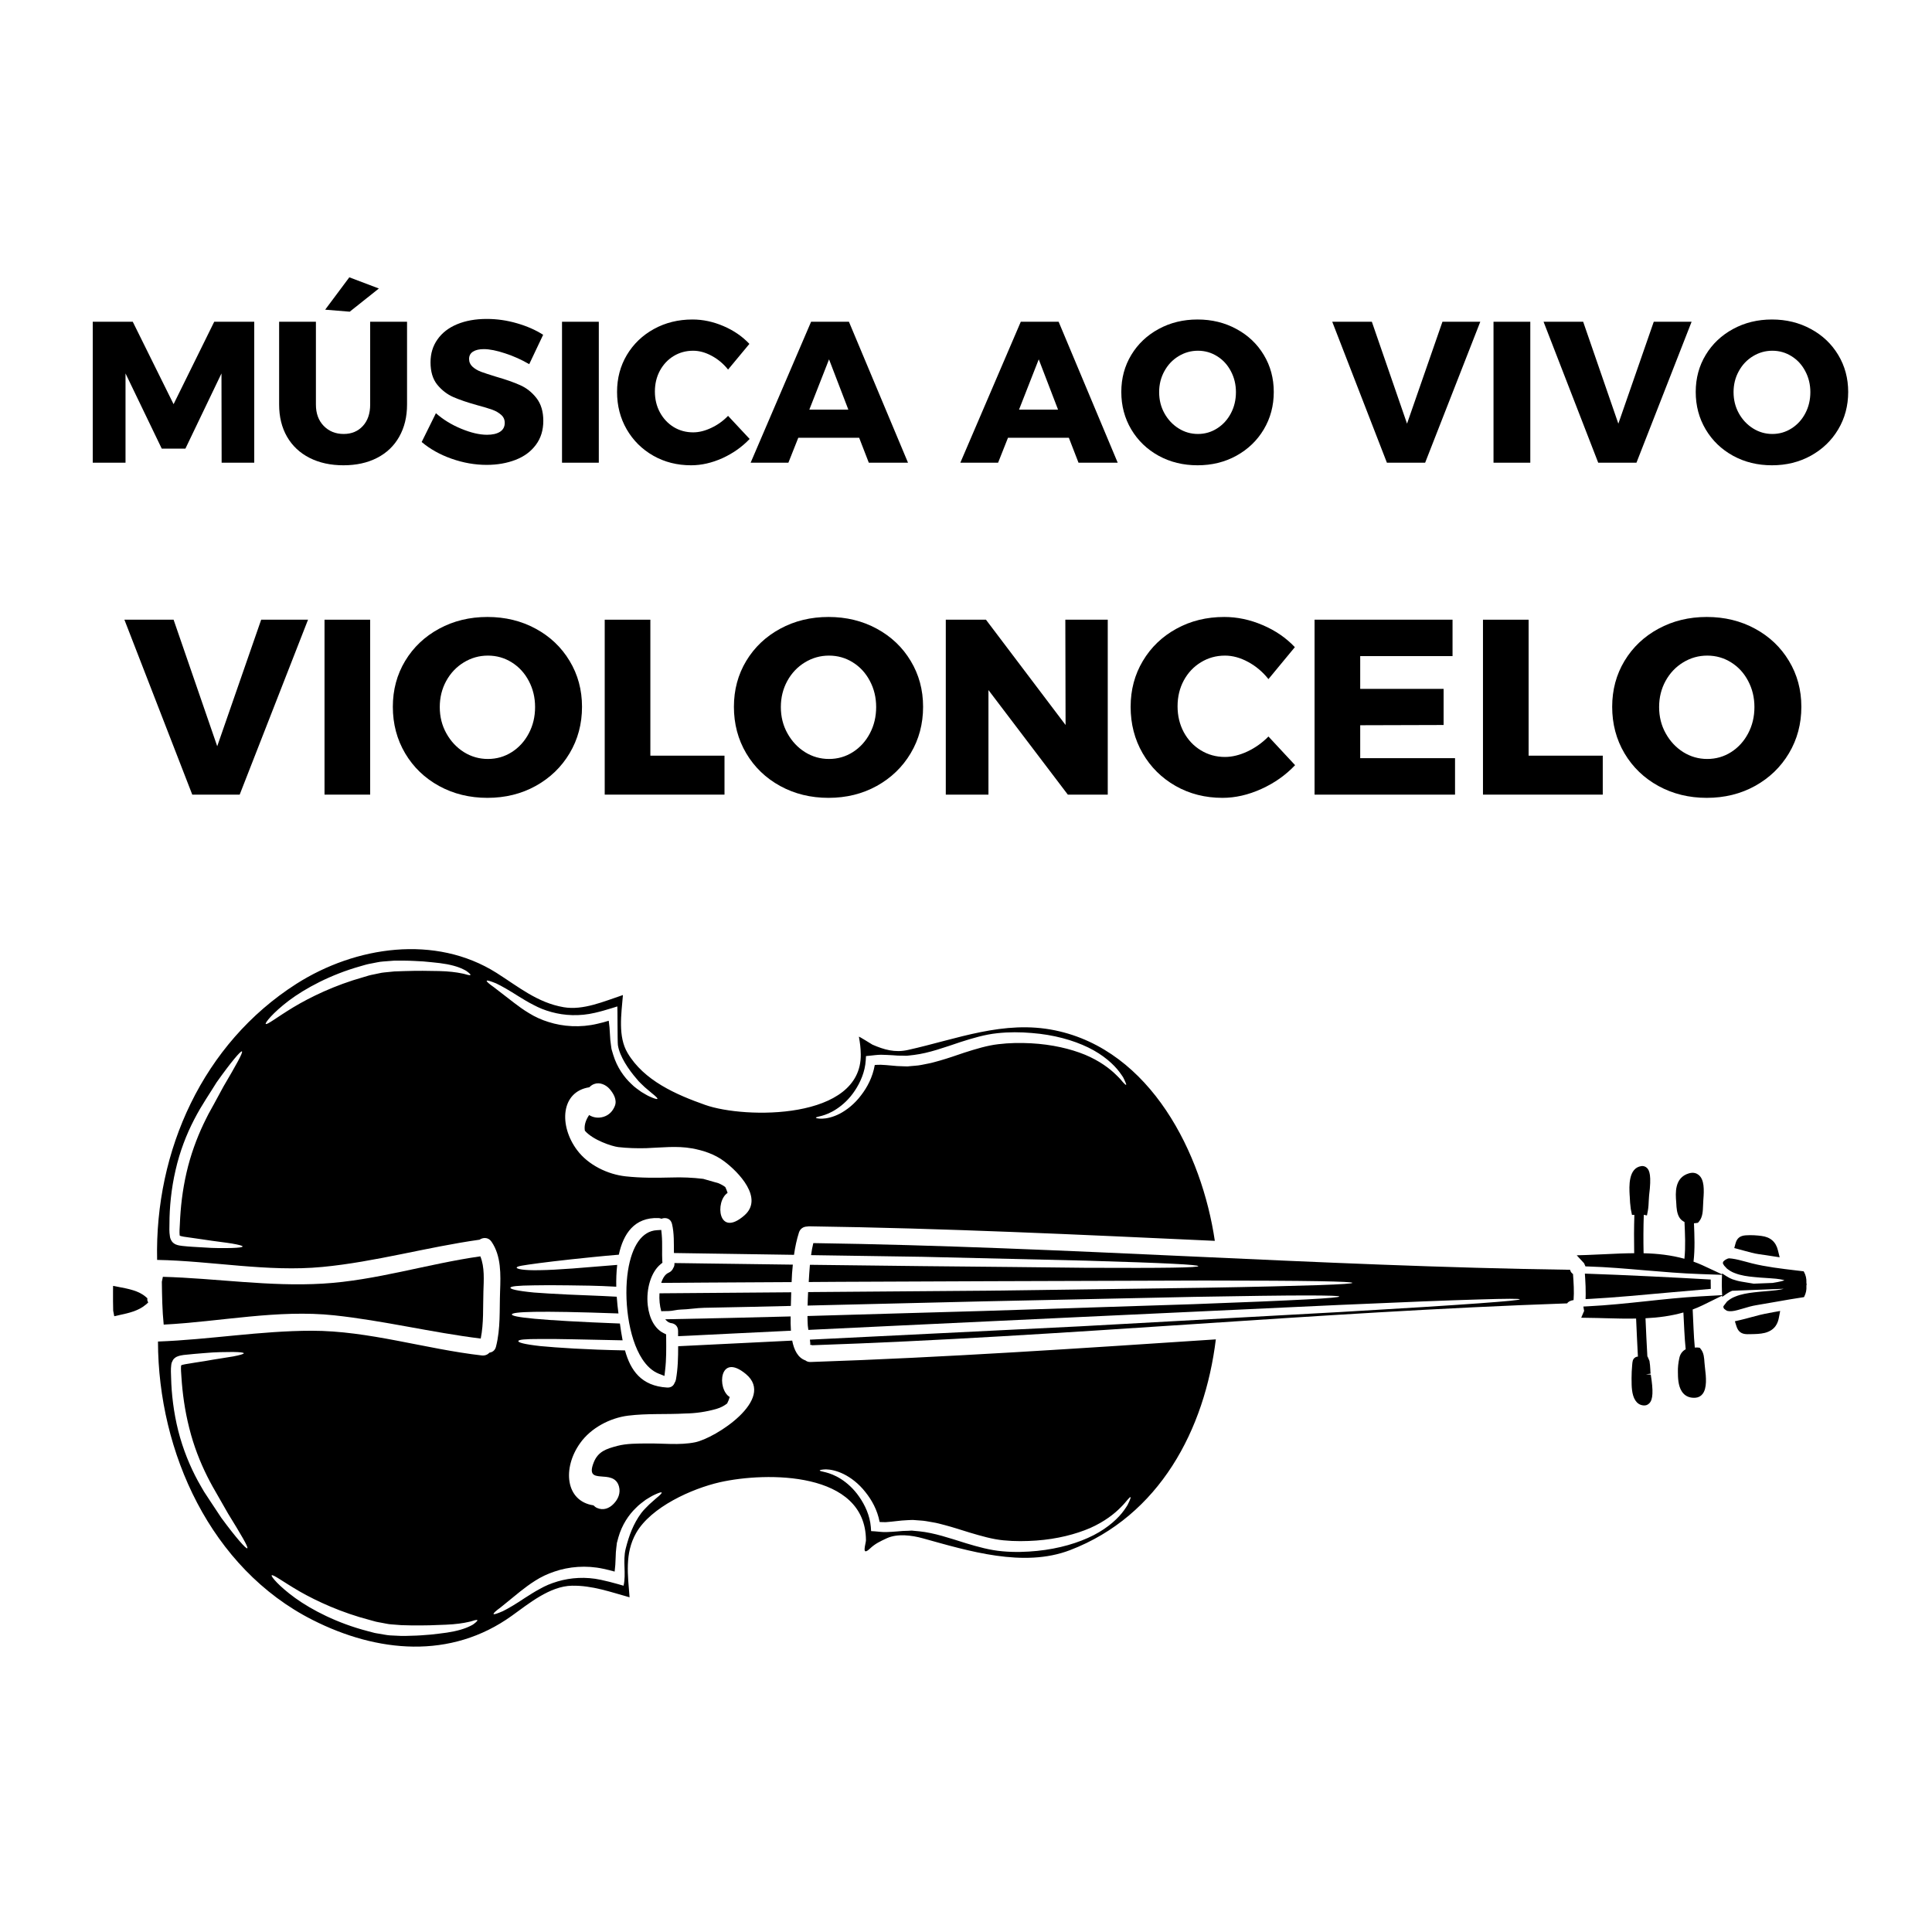 <svg xmlns="http://www.w3.org/2000/svg" xmlns:xlink="http://www.w3.org/1999/xlink" width="500" zoomAndPan="magnify" viewBox="0 0 375 375" height="500" preserveAspectRatio="xMidYMid meet" version="1.0"><defs><g/><clipPath id="3ee04fa60f"><path d="M 31 243 L 94 243 L 94 260 L 31 260 Z M 31 243 " clip-rule="nonzero"/></clipPath><clipPath id="22ce0c2b70"><path d="M 236.297 73.078 L 355.523 254.988 L 112.766 414.09 L -6.461 232.18 Z M 236.297 73.078 " clip-rule="nonzero"/></clipPath><clipPath id="d938a0f1e1"><path d="M 236.297 73.078 L 355.523 254.988 L 112.766 414.09 L -6.461 232.18 Z M 236.297 73.078 " clip-rule="nonzero"/></clipPath><clipPath id="13b34b39fc"><path d="M 236.297 73.078 L 355.523 254.988 L 112.766 414.09 L -6.461 232.18 Z M 236.297 73.078 " clip-rule="nonzero"/></clipPath><clipPath id="df4abf56aa"><path d="M 336 254 L 346 254 L 346 259 L 336 259 Z M 336 254 " clip-rule="nonzero"/></clipPath><clipPath id="75d2187d73"><path d="M 236.297 73.078 L 355.523 254.988 L 112.766 414.09 L -6.461 232.18 Z M 236.297 73.078 " clip-rule="nonzero"/></clipPath><clipPath id="cde143951f"><path d="M 236.297 73.078 L 355.523 254.988 L 112.766 414.09 L -6.461 232.18 Z M 236.297 73.078 " clip-rule="nonzero"/></clipPath><clipPath id="672d5ced12"><path d="M 236.297 73.078 L 355.523 254.988 L 112.766 414.09 L -6.461 232.18 Z M 236.297 73.078 " clip-rule="nonzero"/></clipPath><clipPath id="aaeeba256d"><path d="M 30 184 L 236 184 L 236 320 L 30 320 Z M 30 184 " clip-rule="nonzero"/></clipPath><clipPath id="817176bced"><path d="M 236.297 73.078 L 355.523 254.988 L 112.766 414.09 L -6.461 232.18 Z M 236.297 73.078 " clip-rule="nonzero"/></clipPath><clipPath id="d97bfd8046"><path d="M 236.297 73.078 L 355.523 254.988 L 112.766 414.09 L -6.461 232.18 Z M 236.297 73.078 " clip-rule="nonzero"/></clipPath><clipPath id="626e07c9ee"><path d="M 236.297 73.078 L 355.523 254.988 L 112.766 414.09 L -6.461 232.18 Z M 236.297 73.078 " clip-rule="nonzero"/></clipPath><clipPath id="11c27e5f5b"><path d="M 336 239 L 346 239 L 346 245 L 336 245 Z M 336 239 " clip-rule="nonzero"/></clipPath><clipPath id="07444da832"><path d="M 236.297 73.078 L 355.523 254.988 L 112.766 414.09 L -6.461 232.18 Z M 236.297 73.078 " clip-rule="nonzero"/></clipPath><clipPath id="9cc57a1171"><path d="M 236.297 73.078 L 355.523 254.988 L 112.766 414.09 L -6.461 232.18 Z M 236.297 73.078 " clip-rule="nonzero"/></clipPath><clipPath id="6172bda043"><path d="M 236.297 73.078 L 355.523 254.988 L 112.766 414.09 L -6.461 232.18 Z M 236.297 73.078 " clip-rule="nonzero"/></clipPath><clipPath id="af8da0a768"><path d="M 129 255 L 154 255 L 154 260 L 129 260 Z M 129 255 " clip-rule="nonzero"/></clipPath><clipPath id="679b90672b"><path d="M 236.297 73.078 L 355.523 254.988 L 112.766 414.09 L -6.461 232.18 Z M 236.297 73.078 " clip-rule="nonzero"/></clipPath><clipPath id="373d46c6fb"><path d="M 236.297 73.078 L 355.523 254.988 L 112.766 414.09 L -6.461 232.18 Z M 236.297 73.078 " clip-rule="nonzero"/></clipPath><clipPath id="59163fafbf"><path d="M 236.297 73.078 L 355.523 254.988 L 112.766 414.09 L -6.461 232.18 Z M 236.297 73.078 " clip-rule="nonzero"/></clipPath><clipPath id="9d630c6c96"><path d="M 21 249 L 29 249 L 29 256 L 21 256 Z M 21 249 " clip-rule="nonzero"/></clipPath><clipPath id="03a2fdf8d9"><path d="M 236.297 73.078 L 355.523 254.988 L 112.766 414.09 L -6.461 232.18 Z M 236.297 73.078 " clip-rule="nonzero"/></clipPath><clipPath id="72f9028921"><path d="M 236.297 73.078 L 355.523 254.988 L 112.766 414.09 L -6.461 232.18 Z M 236.297 73.078 " clip-rule="nonzero"/></clipPath><clipPath id="0fa2671141"><path d="M 236.297 73.078 L 355.523 254.988 L 112.766 414.09 L -6.461 232.18 Z M 236.297 73.078 " clip-rule="nonzero"/></clipPath><clipPath id="3e94417ff2"><path d="M 307 247 L 333 247 L 333 253 L 307 253 Z M 307 247 " clip-rule="nonzero"/></clipPath><clipPath id="8b92ad1c22"><path d="M 236.297 73.078 L 355.523 254.988 L 112.766 414.09 L -6.461 232.18 Z M 236.297 73.078 " clip-rule="nonzero"/></clipPath><clipPath id="dbd248a754"><path d="M 236.297 73.078 L 355.523 254.988 L 112.766 414.09 L -6.461 232.18 Z M 236.297 73.078 " clip-rule="nonzero"/></clipPath><clipPath id="de733b8911"><path d="M 236.297 73.078 L 355.523 254.988 L 112.766 414.09 L -6.461 232.18 Z M 236.297 73.078 " clip-rule="nonzero"/></clipPath><clipPath id="da3e80e3bb"><path d="M 121 238 L 130 238 L 130 268 L 121 268 Z M 121 238 " clip-rule="nonzero"/></clipPath><clipPath id="095687c214"><path d="M 236.297 73.078 L 355.523 254.988 L 112.766 414.09 L -6.461 232.18 Z M 236.297 73.078 " clip-rule="nonzero"/></clipPath><clipPath id="010921e524"><path d="M 236.297 73.078 L 355.523 254.988 L 112.766 414.09 L -6.461 232.18 Z M 236.297 73.078 " clip-rule="nonzero"/></clipPath><clipPath id="3ea9cc6cba"><path d="M 236.297 73.078 L 355.523 254.988 L 112.766 414.09 L -6.461 232.18 Z M 236.297 73.078 " clip-rule="nonzero"/></clipPath><clipPath id="d8fef3fce4"><path d="M 156 241 L 306 241 L 306 262 L 156 262 Z M 156 241 " clip-rule="nonzero"/></clipPath><clipPath id="e12b9445ea"><path d="M 236.297 73.078 L 355.523 254.988 L 112.766 414.09 L -6.461 232.18 Z M 236.297 73.078 " clip-rule="nonzero"/></clipPath><clipPath id="29cdd7b2b2"><path d="M 236.297 73.078 L 355.523 254.988 L 112.766 414.09 L -6.461 232.18 Z M 236.297 73.078 " clip-rule="nonzero"/></clipPath><clipPath id="095e06e48e"><path d="M 236.297 73.078 L 355.523 254.988 L 112.766 414.09 L -6.461 232.18 Z M 236.297 73.078 " clip-rule="nonzero"/></clipPath><clipPath id="fa0d155f8b"><path d="M 306 226 L 351 226 L 351 273 L 306 273 Z M 306 226 " clip-rule="nonzero"/></clipPath><clipPath id="d483e59e84"><path d="M 236.297 73.078 L 355.523 254.988 L 112.766 414.09 L -6.461 232.18 Z M 236.297 73.078 " clip-rule="nonzero"/></clipPath><clipPath id="1657be9136"><path d="M 236.297 73.078 L 355.523 254.988 L 112.766 414.09 L -6.461 232.18 Z M 236.297 73.078 " clip-rule="nonzero"/></clipPath><clipPath id="88cdf902cf"><path d="M 236.297 73.078 L 355.523 254.988 L 112.766 414.09 L -6.461 232.18 Z M 236.297 73.078 " clip-rule="nonzero"/></clipPath><clipPath id="ba2391603d"><path d="M 128 245 L 154 245 L 154 250 L 128 250 Z M 128 245 " clip-rule="nonzero"/></clipPath><clipPath id="710f5683b1"><path d="M 236.297 73.078 L 355.523 254.988 L 112.766 414.09 L -6.461 232.18 Z M 236.297 73.078 " clip-rule="nonzero"/></clipPath><clipPath id="e6a8704ad0"><path d="M 236.297 73.078 L 355.523 254.988 L 112.766 414.09 L -6.461 232.18 Z M 236.297 73.078 " clip-rule="nonzero"/></clipPath><clipPath id="1739473edc"><path d="M 236.297 73.078 L 355.523 254.988 L 112.766 414.09 L -6.461 232.18 Z M 236.297 73.078 " clip-rule="nonzero"/></clipPath><clipPath id="76672cfd87"><path d="M 127 250 L 154 250 L 154 255 L 127 255 Z M 127 250 " clip-rule="nonzero"/></clipPath><clipPath id="31324ce313"><path d="M 236.297 73.078 L 355.523 254.988 L 112.766 414.09 L -6.461 232.18 Z M 236.297 73.078 " clip-rule="nonzero"/></clipPath><clipPath id="c8ac5728ca"><path d="M 236.297 73.078 L 355.523 254.988 L 112.766 414.09 L -6.461 232.18 Z M 236.297 73.078 " clip-rule="nonzero"/></clipPath><clipPath id="6f311043d9"><path d="M 236.297 73.078 L 355.523 254.988 L 112.766 414.09 L -6.461 232.18 Z M 236.297 73.078 " clip-rule="nonzero"/></clipPath></defs><g fill="#000000" fill-opacity="1"><g transform="translate(15.347, 89.811)"><g><path d="M 2.656 0 L 2.656 -27.359 L 10.422 -27.359 L 18.344 -11.359 L 26.234 -27.359 L 34 -27.359 L 34 0 L 27.672 0 L 27.641 -17.328 L 20.641 -2.734 L 16.047 -2.734 L 9.016 -17.328 L 9.016 0 Z M 2.656 0 "/></g></g></g><g fill="#000000" fill-opacity="1"><g transform="translate(51.991, 89.811)"><g><path d="M 9.328 -11.281 C 9.328 -9.562 9.832 -8.18 10.844 -7.141 C 11.863 -6.098 13.156 -5.578 14.719 -5.578 C 16.25 -5.578 17.488 -6.094 18.438 -7.125 C 19.383 -8.156 19.859 -9.539 19.859 -11.281 L 19.859 -27.359 L 27.016 -27.359 L 27.016 -11.281 C 27.016 -8.914 26.508 -6.836 25.5 -5.047 C 24.5 -3.266 23.066 -1.895 21.203 -0.938 C 19.348 0.02 17.172 0.5 14.672 0.5 C 12.172 0.5 9.977 0.02 8.094 -0.938 C 6.207 -1.895 4.75 -3.266 3.719 -5.047 C 2.695 -6.836 2.188 -8.914 2.188 -11.281 L 2.188 -27.359 L 9.328 -27.359 Z M 11.125 -29.703 L 15.812 -35.984 L 21.547 -33.812 L 15.891 -29.312 Z M 11.125 -29.703 "/></g></g></g><g fill="#000000" fill-opacity="1"><g transform="translate(81.221, 89.811)"><g><path d="M 21.5 -19.125 C 20.051 -19.977 18.5 -20.676 16.844 -21.219 C 15.188 -21.77 13.801 -22.047 12.688 -22.047 C 11.801 -22.047 11.102 -21.883 10.594 -21.562 C 10.082 -21.238 9.828 -20.766 9.828 -20.141 C 9.828 -19.547 10.047 -19.047 10.484 -18.641 C 10.93 -18.234 11.477 -17.906 12.125 -17.656 C 12.781 -17.414 13.75 -17.098 15.031 -16.703 C 16.926 -16.16 18.488 -15.613 19.719 -15.062 C 20.957 -14.52 22.02 -13.68 22.906 -12.547 C 23.789 -11.41 24.234 -9.938 24.234 -8.125 C 24.234 -6.301 23.75 -4.742 22.781 -3.453 C 21.82 -2.16 20.504 -1.191 18.828 -0.547 C 17.148 0.098 15.285 0.422 13.234 0.422 C 10.961 0.422 8.703 0.023 6.453 -0.766 C 4.203 -1.555 2.258 -2.641 0.625 -4.016 L 3.391 -9.609 C 4.773 -8.379 6.41 -7.375 8.297 -6.594 C 10.18 -5.812 11.852 -5.422 13.312 -5.422 C 14.375 -5.422 15.211 -5.613 15.828 -6 C 16.441 -6.395 16.75 -6.973 16.75 -7.734 C 16.75 -8.359 16.52 -8.875 16.062 -9.281 C 15.602 -9.695 15.031 -10.031 14.344 -10.281 C 13.656 -10.531 12.688 -10.82 11.438 -11.156 C 9.562 -11.676 8.008 -12.203 6.781 -12.734 C 5.562 -13.273 4.516 -14.082 3.641 -15.156 C 2.773 -16.238 2.344 -17.68 2.344 -19.484 C 2.344 -21.172 2.789 -22.648 3.688 -23.922 C 4.582 -25.203 5.852 -26.188 7.5 -26.875 C 9.156 -27.562 11.078 -27.906 13.266 -27.906 C 15.242 -27.906 17.195 -27.625 19.125 -27.062 C 21.051 -26.508 22.742 -25.766 24.203 -24.828 Z M 21.5 -19.125 "/></g></g></g><g fill="#000000" fill-opacity="1"><g transform="translate(106.431, 89.811)"><g><path d="M 2.656 0 L 2.656 -27.359 L 9.797 -27.359 L 9.797 0 Z M 2.656 0 "/></g></g></g><g fill="#000000" fill-opacity="1"><g transform="translate(118.88, 89.811)"><g><path d="M 22.438 -18.078 C 21.551 -19.191 20.5 -20.078 19.281 -20.734 C 18.062 -21.398 16.852 -21.734 15.656 -21.734 C 14.27 -21.734 13.008 -21.391 11.875 -20.703 C 10.75 -20.016 9.859 -19.066 9.203 -17.859 C 8.555 -16.648 8.234 -15.301 8.234 -13.812 C 8.234 -12.332 8.555 -10.988 9.203 -9.781 C 9.859 -8.57 10.75 -7.617 11.875 -6.922 C 13.008 -6.234 14.27 -5.891 15.656 -5.891 C 16.77 -5.891 17.938 -6.176 19.156 -6.75 C 20.383 -7.32 21.477 -8.102 22.438 -9.094 L 26.625 -4.609 C 25.133 -3.047 23.367 -1.801 21.328 -0.875 C 19.285 0.039 17.266 0.5 15.266 0.5 C 12.555 0.5 10.109 -0.117 7.922 -1.359 C 5.734 -2.609 4.016 -4.312 2.766 -6.469 C 1.516 -8.633 0.891 -11.055 0.891 -13.734 C 0.891 -16.391 1.523 -18.785 2.797 -20.922 C 4.078 -23.055 5.828 -24.734 8.047 -25.953 C 10.273 -27.18 12.77 -27.797 15.531 -27.797 C 17.562 -27.797 19.566 -27.367 21.547 -26.516 C 23.523 -25.672 25.203 -24.52 26.578 -23.062 Z M 22.438 -18.078 "/></g></g></g><g fill="#000000" fill-opacity="1"><g transform="translate(145.885, 89.811)"><g><path d="M 30.359 0 L 22.75 0 L 20.875 -4.844 L 9.062 -4.844 L 7.141 0 L -0.188 0 L 11.547 -27.359 L 18.891 -27.359 Z M 15.031 -20.062 L 11.203 -10.297 L 18.781 -10.297 Z M 15.031 -20.062 "/></g></g></g><g fill="#000000" fill-opacity="1"><g transform="translate(176.051, 89.811)"><g/></g></g><g fill="#000000" fill-opacity="1"><g transform="translate(186.588, 89.811)"><g><path d="M 30.359 0 L 22.75 0 L 20.875 -4.844 L 9.062 -4.844 L 7.141 0 L -0.188 0 L 11.547 -27.359 L 18.891 -27.359 Z M 15.031 -20.062 L 11.203 -10.297 L 18.781 -10.297 Z M 15.031 -20.062 "/></g></g></g><g fill="#000000" fill-opacity="1"><g transform="translate(216.754, 89.811)"><g><path d="M 15.688 -27.797 C 18.469 -27.797 20.984 -27.18 23.234 -25.953 C 25.492 -24.734 27.266 -23.055 28.547 -20.922 C 29.836 -18.785 30.484 -16.391 30.484 -13.734 C 30.484 -11.055 29.836 -8.633 28.547 -6.469 C 27.266 -4.312 25.492 -2.609 23.234 -1.359 C 20.984 -0.117 18.469 0.5 15.688 0.5 C 12.906 0.5 10.391 -0.113 8.141 -1.344 C 5.891 -2.582 4.117 -4.285 2.828 -6.453 C 1.535 -8.629 0.891 -11.055 0.891 -13.734 C 0.891 -16.391 1.535 -18.785 2.828 -20.922 C 4.117 -23.055 5.891 -24.734 8.141 -25.953 C 10.391 -27.18 12.906 -27.797 15.688 -27.797 Z M 15.766 -21.734 C 14.41 -21.734 13.156 -21.379 12 -20.672 C 10.844 -19.973 9.926 -19.004 9.25 -17.766 C 8.57 -16.535 8.234 -15.18 8.234 -13.703 C 8.234 -12.191 8.578 -10.816 9.266 -9.578 C 9.953 -8.348 10.867 -7.375 12.016 -6.656 C 13.16 -5.938 14.41 -5.578 15.766 -5.578 C 17.117 -5.578 18.359 -5.938 19.484 -6.656 C 20.617 -7.375 21.508 -8.348 22.156 -9.578 C 22.812 -10.816 23.141 -12.191 23.141 -13.703 C 23.141 -15.18 22.812 -16.535 22.156 -17.766 C 21.508 -19.004 20.617 -19.973 19.484 -20.672 C 18.359 -21.379 17.117 -21.734 15.766 -21.734 Z M 15.766 -21.734 "/></g></g></g><g fill="#000000" fill-opacity="1"><g transform="translate(248.13, 89.811)"><g/></g></g><g fill="#000000" fill-opacity="1"><g transform="translate(258.666, 89.811)"><g><path d="M 10.531 0 L -0.078 -27.359 L 7.609 -27.359 L 14.438 -7.578 L 21.312 -27.359 L 28.656 -27.359 L 17.953 0 Z M 10.531 0 "/></g></g></g><g fill="#000000" fill-opacity="1"><g transform="translate(287.233, 89.811)"><g><path d="M 2.656 0 L 2.656 -27.359 L 9.797 -27.359 L 9.797 0 Z M 2.656 0 "/></g></g></g><g fill="#000000" fill-opacity="1"><g transform="translate(299.682, 89.811)"><g><path d="M 10.531 0 L -0.078 -27.359 L 7.609 -27.359 L 14.438 -7.578 L 21.312 -27.359 L 28.656 -27.359 L 17.953 0 Z M 10.531 0 "/></g></g></g><g fill="#000000" fill-opacity="1"><g transform="translate(328.248, 89.811)"><g><path d="M 15.688 -27.797 C 18.469 -27.797 20.984 -27.18 23.234 -25.953 C 25.492 -24.734 27.266 -23.055 28.547 -20.922 C 29.836 -18.785 30.484 -16.391 30.484 -13.734 C 30.484 -11.055 29.836 -8.633 28.547 -6.469 C 27.266 -4.312 25.492 -2.609 23.234 -1.359 C 20.984 -0.117 18.469 0.5 15.688 0.5 C 12.906 0.5 10.391 -0.113 8.141 -1.344 C 5.891 -2.582 4.117 -4.285 2.828 -6.453 C 1.535 -8.629 0.891 -11.055 0.891 -13.734 C 0.891 -16.391 1.535 -18.785 2.828 -20.922 C 4.117 -23.055 5.891 -24.734 8.141 -25.953 C 10.391 -27.18 12.906 -27.797 15.688 -27.797 Z M 15.766 -21.734 C 14.41 -21.734 13.156 -21.379 12 -20.672 C 10.844 -19.973 9.926 -19.004 9.25 -17.766 C 8.57 -16.535 8.234 -15.18 8.234 -13.703 C 8.234 -12.191 8.578 -10.816 9.266 -9.578 C 9.953 -8.348 10.867 -7.375 12.016 -6.656 C 13.16 -5.938 14.41 -5.578 15.766 -5.578 C 17.117 -5.578 18.359 -5.938 19.484 -6.656 C 20.617 -7.375 21.508 -8.348 22.156 -9.578 C 22.812 -10.816 23.141 -12.191 23.141 -13.703 C 23.141 -15.18 22.812 -16.535 22.156 -17.766 C 21.508 -19.004 20.617 -19.973 19.484 -20.672 C 18.359 -21.379 17.117 -21.734 15.766 -21.734 Z M 15.766 -21.734 "/></g></g></g><g fill="#000000" fill-opacity="1"><g transform="translate(24.241, 154.237)"><g><path d="M 13.078 0 L -0.094 -33.953 L 9.453 -33.953 L 17.922 -9.391 L 26.453 -33.953 L 35.547 -33.953 L 22.281 0 Z M 13.078 0 "/></g></g></g><g fill="#000000" fill-opacity="1"><g transform="translate(59.692, 154.237)"><g><path d="M 3.297 0 L 3.297 -33.953 L 12.156 -33.953 L 12.156 0 Z M 3.297 0 "/></g></g></g><g fill="#000000" fill-opacity="1"><g transform="translate(75.14, 154.237)"><g><path d="M 19.469 -34.484 C 22.926 -34.484 26.051 -33.723 28.844 -32.203 C 31.633 -30.691 33.828 -28.609 35.422 -25.953 C 37.023 -23.305 37.828 -20.336 37.828 -17.047 C 37.828 -13.723 37.023 -10.719 35.422 -8.031 C 33.828 -5.352 31.633 -3.238 28.844 -1.688 C 26.051 -0.145 22.926 0.625 19.469 0.625 C 16.02 0.625 12.895 -0.141 10.094 -1.672 C 7.301 -3.203 5.102 -5.316 3.5 -8.016 C 1.906 -10.711 1.109 -13.723 1.109 -17.047 C 1.109 -20.336 1.906 -23.305 3.5 -25.953 C 5.102 -28.609 7.301 -30.691 10.094 -32.203 C 12.895 -33.723 16.02 -34.484 19.469 -34.484 Z M 19.562 -26.984 C 17.883 -26.984 16.328 -26.547 14.891 -25.672 C 13.453 -24.797 12.312 -23.594 11.469 -22.062 C 10.633 -20.531 10.219 -18.844 10.219 -17 C 10.219 -15.125 10.645 -13.422 11.5 -11.891 C 12.352 -10.359 13.488 -9.145 14.906 -8.25 C 16.332 -7.363 17.883 -6.922 19.562 -6.922 C 21.25 -6.922 22.789 -7.363 24.188 -8.25 C 25.594 -9.145 26.695 -10.359 27.5 -11.891 C 28.312 -13.422 28.719 -15.125 28.719 -17 C 28.719 -18.844 28.312 -20.531 27.5 -22.062 C 26.695 -23.594 25.594 -24.797 24.188 -25.672 C 22.789 -26.547 21.25 -26.984 19.562 -26.984 Z M 19.562 -26.984 "/></g></g></g><g fill="#000000" fill-opacity="1"><g transform="translate(114.078, 154.237)"><g><path d="M 3.297 0 L 3.297 -33.953 L 12.156 -33.953 L 12.156 -7.562 L 26.547 -7.562 L 26.547 0 Z M 3.297 0 "/></g></g></g><g fill="#000000" fill-opacity="1"><g transform="translate(141.343, 154.237)"><g><path d="M 19.469 -34.484 C 22.926 -34.484 26.051 -33.723 28.844 -32.203 C 31.633 -30.691 33.828 -28.609 35.422 -25.953 C 37.023 -23.305 37.828 -20.336 37.828 -17.047 C 37.828 -13.723 37.023 -10.719 35.422 -8.031 C 33.828 -5.352 31.633 -3.238 28.844 -1.688 C 26.051 -0.145 22.926 0.625 19.469 0.625 C 16.02 0.625 12.895 -0.141 10.094 -1.672 C 7.301 -3.203 5.102 -5.316 3.5 -8.016 C 1.906 -10.711 1.109 -13.723 1.109 -17.047 C 1.109 -20.336 1.906 -23.305 3.5 -25.953 C 5.102 -28.609 7.301 -30.691 10.094 -32.203 C 12.895 -33.723 16.02 -34.484 19.469 -34.484 Z M 19.562 -26.984 C 17.883 -26.984 16.328 -26.547 14.891 -25.672 C 13.453 -24.797 12.312 -23.594 11.469 -22.062 C 10.633 -20.531 10.219 -18.844 10.219 -17 C 10.219 -15.125 10.645 -13.422 11.5 -11.891 C 12.352 -10.359 13.488 -9.145 14.906 -8.25 C 16.332 -7.363 17.883 -6.922 19.562 -6.922 C 21.25 -6.922 22.789 -7.363 24.188 -8.25 C 25.594 -9.145 26.695 -10.359 27.5 -11.891 C 28.312 -13.422 28.719 -15.125 28.719 -17 C 28.719 -18.844 28.312 -20.531 27.5 -22.062 C 26.695 -23.594 25.594 -24.797 24.188 -25.672 C 22.789 -26.547 21.25 -26.984 19.562 -26.984 Z M 19.562 -26.984 "/></g></g></g><g fill="#000000" fill-opacity="1"><g transform="translate(180.28, 154.237)"><g><path d="M 26.547 -13.516 L 26.5 -33.953 L 34.734 -33.953 L 34.734 0 L 26.984 0 L 11.578 -20.297 L 11.578 0 L 3.297 0 L 3.297 -33.953 L 11.094 -33.953 Z M 26.547 -13.516 "/></g></g></g><g fill="#000000" fill-opacity="1"><g transform="translate(218.346, 154.237)"><g><path d="M 27.859 -22.422 C 26.754 -23.816 25.441 -24.926 23.922 -25.75 C 22.41 -26.57 20.91 -26.984 19.422 -26.984 C 17.711 -26.984 16.156 -26.551 14.75 -25.688 C 13.344 -24.832 12.234 -23.656 11.422 -22.156 C 10.617 -20.656 10.219 -18.984 10.219 -17.141 C 10.219 -15.305 10.617 -13.633 11.422 -12.125 C 12.234 -10.625 13.344 -9.445 14.75 -8.594 C 16.156 -7.738 17.711 -7.312 19.422 -7.312 C 20.805 -7.312 22.258 -7.664 23.781 -8.375 C 25.301 -9.094 26.66 -10.062 27.859 -11.281 L 33.031 -5.719 C 31.195 -3.781 29.008 -2.238 26.469 -1.094 C 23.938 0.051 21.426 0.625 18.938 0.625 C 15.582 0.625 12.547 -0.145 9.828 -1.688 C 7.117 -3.238 4.988 -5.352 3.438 -8.031 C 1.883 -10.719 1.109 -13.723 1.109 -17.047 C 1.109 -20.336 1.898 -23.305 3.484 -25.953 C 5.066 -28.609 7.238 -30.691 10 -32.203 C 12.758 -33.723 15.852 -34.484 19.281 -34.484 C 21.801 -34.484 24.285 -33.957 26.734 -32.906 C 29.191 -31.863 31.273 -30.438 32.984 -28.625 Z M 27.859 -22.422 "/></g></g></g><g fill="#000000" fill-opacity="1"><g transform="translate(251.859, 154.237)"><g><path d="M 3.297 0 L 3.297 -33.953 L 30.078 -33.953 L 30.078 -26.891 L 12.156 -26.891 L 12.156 -20.531 L 28.344 -20.531 L 28.344 -13.516 L 12.156 -13.469 L 12.156 -7.078 L 30.562 -7.078 L 30.562 0 Z M 3.297 0 "/></g></g></g><g fill="#000000" fill-opacity="1"><g transform="translate(284.548, 154.237)"><g><path d="M 3.297 0 L 3.297 -33.953 L 12.156 -33.953 L 12.156 -7.562 L 26.547 -7.562 L 26.547 0 Z M 3.297 0 "/></g></g></g><g fill="#000000" fill-opacity="1"><g transform="translate(311.814, 154.237)"><g><path d="M 19.469 -34.484 C 22.926 -34.484 26.051 -33.723 28.844 -32.203 C 31.633 -30.691 33.828 -28.609 35.422 -25.953 C 37.023 -23.305 37.828 -20.336 37.828 -17.047 C 37.828 -13.723 37.023 -10.719 35.422 -8.031 C 33.828 -5.352 31.633 -3.238 28.844 -1.688 C 26.051 -0.145 22.926 0.625 19.469 0.625 C 16.02 0.625 12.895 -0.141 10.094 -1.672 C 7.301 -3.203 5.102 -5.316 3.5 -8.016 C 1.906 -10.711 1.109 -13.723 1.109 -17.047 C 1.109 -20.336 1.906 -23.305 3.5 -25.953 C 5.102 -28.609 7.301 -30.691 10.094 -32.203 C 12.895 -33.723 16.02 -34.484 19.469 -34.484 Z M 19.562 -26.984 C 17.883 -26.984 16.328 -26.547 14.891 -25.672 C 13.453 -24.797 12.312 -23.594 11.469 -22.062 C 10.633 -20.531 10.219 -18.844 10.219 -17 C 10.219 -15.125 10.645 -13.422 11.5 -11.891 C 12.352 -10.359 13.488 -9.145 14.906 -8.25 C 16.332 -7.363 17.883 -6.922 19.562 -6.922 C 21.25 -6.922 22.789 -7.363 24.188 -8.25 C 25.594 -9.145 26.695 -10.359 27.5 -11.891 C 28.312 -13.422 28.719 -15.125 28.719 -17 C 28.719 -18.844 28.312 -20.531 27.5 -22.062 C 26.695 -23.594 25.594 -24.797 24.188 -25.672 C 22.789 -26.547 21.25 -26.984 19.562 -26.984 Z M 19.562 -26.984 "/></g></g></g><g clip-path="url(#3ee04fa60f)"><g clip-path="url(#22ce0c2b70)"><g clip-path="url(#d938a0f1e1)"><g clip-path="url(#13b34b39fc)"><path fill="#000000" d="M 93.309 259.816 C 93.91 256.82 93.73 253.754 93.828 250.711 C 93.898 248.492 94.094 245.953 93.234 243.855 C 83.031 245.301 72.949 248.551 62.648 249.152 C 52.27 249.77 41.969 248.113 31.613 247.828 C 31.543 248.137 31.473 248.465 31.414 248.789 C 31.453 251.574 31.492 254.332 31.773 257.105 C 42.766 256.543 53.902 254.133 64.887 255.305 C 74.43 256.328 83.77 258.633 93.309 259.816 " fill-opacity="1" fill-rule="nonzero"/></g></g></g></g><g clip-path="url(#df4abf56aa)"><g clip-path="url(#75d2187d73)"><g clip-path="url(#cde143951f)"><g clip-path="url(#672d5ced12)"><path fill="#000000" d="M 344.227 254.688 C 343.242 254.867 341.953 255.105 340.715 255.453 L 339.777 255.703 C 339.086 255.895 338.387 256.078 337.695 256.238 L 336.738 256.457 L 337.035 257.398 C 337.121 257.684 337.23 257.918 337.359 258.117 C 337.84 258.848 338.578 259.004 339.504 258.961 L 339.879 258.957 C 340.754 258.941 341.656 258.93 342.566 258.707 C 344.602 258.172 345.09 256.77 345.281 255.758 L 345.531 254.457 L 344.227 254.688 " fill-opacity="1" fill-rule="nonzero"/></g></g></g></g><g clip-path="url(#aaeeba256d)"><g clip-path="url(#817176bced)"><g clip-path="url(#d97bfd8046)"><g clip-path="url(#626e07c9ee)"><path fill="#000000" d="M 194.785 298.977 C 197 299.199 199.102 299.16 201.145 299.02 C 205.215 298.727 208.785 297.797 211.598 296.59 C 214.387 295.352 216.344 293.797 217.539 292.57 C 217.832 292.254 218.129 291.992 218.328 291.723 C 218.543 291.48 218.715 291.254 218.871 291.082 C 219.172 290.727 219.367 290.555 219.426 290.594 C 219.496 290.629 219.43 290.875 219.238 291.309 C 219.152 291.523 219.027 291.789 218.863 292.109 C 218.695 292.426 218.445 292.738 218.188 293.125 C 217.145 294.602 215.176 296.484 212.262 297.984 C 209.359 299.469 205.586 300.598 201.324 301.027 C 199.211 301.238 196.902 301.32 194.59 301.105 C 192.203 300.91 189.848 300.246 187.527 299.551 C 184.281 298.535 181.348 297.527 178.438 297.227 C 178.051 297.195 177.684 297.152 177.301 297.121 L 177.016 297.09 C 177.016 297.09 176.871 297.094 176.805 297.094 L 176.289 297.125 C 175.617 297.121 174.891 297.176 174.176 297.246 C 173.488 297.32 172.715 297.34 172 297.375 C 171.273 297.395 170.508 297.285 169.793 297.23 L 169.082 297.188 L 169.027 296.391 C 168.844 294.137 167.871 292.098 166.777 290.531 C 165.684 288.938 164.383 287.812 163.223 287.07 C 160.883 285.578 159.117 285.68 159.113 285.41 C 159.109 285.332 159.523 285.219 160.328 285.203 C 161.156 285.219 162.367 285.438 163.746 286.113 C 165.121 286.793 166.664 287.934 167.98 289.617 C 169.188 291.125 170.285 293.043 170.738 295.418 C 171.125 295.434 171.527 295.457 171.941 295.449 C 172.613 295.383 173.25 295.352 173.98 295.246 C 174.691 295.168 175.43 295.082 176.23 295.059 L 176.828 295.031 C 176.957 295.023 176.965 295.02 177.184 295.023 L 177.469 295.043 C 177.84 295.07 178.227 295.102 178.605 295.129 C 179.34 295.156 180.18 295.324 181 295.469 C 181.844 295.598 182.617 295.82 183.41 296.027 C 185.004 296.449 186.574 296.969 188.168 297.457 C 190.438 298.133 192.645 298.777 194.785 298.977 Z M 121.445 300.602 C 120.84 303 121.578 305.414 121.031 307.785 C 120.656 307.68 120.273 307.566 119.898 307.461 C 118.84 307.164 117.738 306.875 116.648 306.645 C 113.664 305.996 110.742 306.219 108.254 306.949 C 106.859 307.363 105.84 307.805 104.797 308.398 C 103.738 308.953 102.801 309.582 101.914 310.137 C 100.176 311.301 98.676 312.203 97.602 312.727 C 96.496 313.211 95.867 313.41 95.805 313.277 C 95.719 313.152 96.215 312.691 97.16 312.004 C 98.062 311.266 99.387 310.203 101 308.883 C 101.844 308.227 102.777 307.504 103.875 306.816 C 104.941 306.121 106.336 305.457 107.602 305.047 C 110.406 304.074 113.77 303.777 117.082 304.496 C 117.852 304.652 118.582 304.844 119.301 305.043 C 119.414 304.172 119.473 303.293 119.496 302.324 C 119.512 301.617 119.547 300.961 119.633 300.348 L 119.691 299.883 L 119.715 299.656 L 119.723 299.602 L 119.734 299.48 C 119.746 299.465 119.777 299.34 119.777 299.34 C 119.859 299.012 119.949 298.715 120.027 298.402 C 120.727 295.934 122.07 293.992 123.41 292.707 C 124.051 292.023 124.758 291.559 125.328 291.109 C 125.945 290.738 126.48 290.387 126.934 290.18 C 127.82 289.762 128.344 289.574 128.43 289.703 C 128.492 289.82 128.109 290.219 127.34 290.836 C 126.98 291.152 126.547 291.547 126.027 292.004 C 125.566 292.5 124.977 293 124.469 293.684 C 122.914 295.785 122.078 298.094 121.445 300.602 Z M 91.309 315.59 C 90.254 316.133 88.695 316.598 86.738 316.891 C 85.766 317.035 84.672 317.152 83.562 317.277 C 82.348 317.367 81.203 317.48 79.875 317.496 C 79.219 317.52 78.555 317.543 77.863 317.531 C 77.156 317.492 76.445 317.461 75.73 317.43 C 75.004 317.383 74.277 317.207 73.52 317.094 C 73.145 317.02 72.785 316.992 72.387 316.867 C 72.031 316.781 71.684 316.68 71.312 316.582 C 65.48 315.07 60.535 312.5 57.332 310.199 C 54.113 307.875 52.57 305.965 52.73 305.777 C 52.973 305.508 54.863 306.984 58.164 308.902 C 61.469 310.789 66.246 313.012 71.895 314.473 C 72.238 314.566 72.609 314.664 72.961 314.766 C 73.258 314.852 73.621 314.887 73.949 314.957 C 74.629 315.059 75.27 315.254 75.941 315.289 C 76.621 315.344 77.266 315.387 77.914 315.441 C 78.566 315.465 79.215 315.484 79.832 315.488 C 81.055 315.52 82.371 315.477 83.422 315.469 C 84.562 315.426 85.609 315.375 86.57 315.352 C 88.477 315.273 89.996 315.047 90.969 314.812 C 91.473 314.719 91.879 314.555 92.16 314.484 C 92.449 314.418 92.617 314.414 92.656 314.477 C 92.684 314.551 92.602 314.684 92.367 314.883 C 92.148 315.07 91.852 315.348 91.309 315.59 Z M 42.949 294.598 C 42.289 293.609 41.566 292.523 40.797 291.348 C 40.41 290.758 40.027 290.156 39.605 289.531 C 39.191 288.848 38.836 288.184 38.426 287.473 C 36.887 284.652 35.52 281.34 34.605 277.742 C 33.695 274.152 33.285 270.512 33.211 267.41 C 33.188 266.562 33.121 265.887 33.242 264.898 C 33.281 264.762 33.273 264.648 33.324 264.504 C 33.387 264.352 33.465 264.176 33.547 264.027 C 33.684 263.734 34.09 263.434 34.34 263.328 C 34.891 263.09 35.266 263.074 35.637 263 C 37.039 262.832 38.359 262.75 39.551 262.641 C 41.957 262.418 43.871 262.426 45.219 262.418 C 46.555 262.441 47.309 262.516 47.316 262.668 C 47.32 262.812 46.605 263.02 45.293 263.277 C 43.977 263.516 42.047 263.766 39.742 264.188 C 38.578 264.383 37.301 264.547 35.93 264.797 C 35.613 264.855 35.281 264.938 35.172 265.012 C 35.176 265.02 35.172 265.031 35.164 265.039 C 35.152 265.07 35.16 265.152 35.137 265.203 C 35.098 265.695 35.16 266.555 35.215 267.281 C 35.418 270.453 35.859 273.727 36.738 277.199 C 37.59 280.633 38.836 283.781 40.215 286.543 C 40.574 287.215 40.902 287.922 41.258 288.52 C 41.621 289.156 41.992 289.789 42.336 290.406 C 43.023 291.625 43.668 292.75 44.27 293.789 C 46.746 297.809 48.254 300.332 48 300.52 C 47.781 300.707 45.797 298.473 42.949 294.598 Z M 121.887 274.781 C 125.617 274.316 129.27 274.57 132.996 274.359 C 135.047 274.332 137.078 274.035 139.059 273.469 C 139.898 273.223 140.578 272.855 141.141 272.41 C 141.344 272.027 141.5 271.605 141.637 271.16 C 139.109 269.625 139.59 262.383 144.789 266.711 C 150.629 271.582 138.867 279.152 134.91 279.949 C 131.867 280.559 128.664 280.129 125.594 280.176 C 123.699 280.199 121.641 280.164 119.805 280.652 C 117.664 281.223 116.09 281.73 115.242 283.855 C 113.355 288.617 119.133 284.777 120.148 288.547 C 120.484 289.789 119.992 290.977 119.117 291.879 C 118.25 292.793 117.09 293.223 115.887 292.691 C 115.621 292.578 115.395 292.387 115.195 292.188 C 109.727 291.371 109.137 284.938 112.613 280.098 C 114.691 277.168 118.375 275.23 121.887 274.781 Z M 112.012 223.234 C 108.453 218.484 108.832 211.898 114.383 211.039 C 114.664 210.762 114.984 210.52 115.359 210.398 C 116.41 210.004 117.613 210.559 118.316 211.359 C 119.066 212.223 119.805 213.453 119.352 214.637 C 118.945 215.68 118.207 216.457 117.121 216.781 C 116.074 217.094 115.113 216.906 114.348 216.43 C 113.629 217.5 113.359 218.508 113.523 219.473 C 115.117 221.301 118.738 222.488 119.988 222.648 C 121.793 222.852 123.602 222.906 125.426 222.859 C 128.316 222.75 131.391 222.375 134.273 222.895 C 136.488 223.285 138.734 224.031 140.551 225.398 C 143.324 227.457 148.309 232.586 144.477 235.914 C 139.348 240.379 138.75 233.152 141.227 231.539 C 141.102 231.145 140.949 230.754 140.781 230.41 C 140.391 230.109 139.93 229.855 139.406 229.648 C 138.441 229.375 137.465 229.094 136.496 228.816 C 134.434 228.566 132.379 228.48 130.312 228.551 C 127.316 228.625 124.414 228.652 121.438 228.328 C 117.926 227.945 114.16 226.113 112.012 223.234 Z M 118.75 203.82 L 118.719 203.703 C 118.703 203.68 118.688 203.566 118.688 203.566 L 118.676 203.516 L 118.645 203.273 L 118.582 202.816 C 118.488 202.207 118.422 201.547 118.398 200.855 C 118.355 199.871 118.277 198.988 118.156 198.125 C 117.438 198.348 116.715 198.547 115.953 198.715 C 112.66 199.5 109.285 199.277 106.449 198.363 C 105.176 197.98 103.762 197.336 102.684 196.656 C 101.582 196 100.629 195.293 99.789 194.652 C 98.125 193.379 96.789 192.328 95.855 191.613 C 94.906 190.949 94.402 190.508 94.473 190.371 C 94.535 190.227 95.176 190.422 96.289 190.871 C 97.379 191.387 98.891 192.262 100.648 193.383 C 101.547 193.934 102.504 194.531 103.57 195.062 C 104.633 195.629 105.656 196.062 107.066 196.445 C 109.574 197.133 112.492 197.289 115.477 196.586 C 116.555 196.344 117.641 196.02 118.699 195.699 L 119.824 195.348 C 119.871 195.352 119.84 202.184 119.934 202.852 C 120.266 205.09 122.086 207.695 123.562 209.391 C 124.074 210.066 124.68 210.543 125.16 211.035 C 125.68 211.48 126.125 211.859 126.492 212.164 C 127.277 212.789 127.672 213.164 127.602 213.281 C 127.531 213.402 126.996 213.242 126.094 212.836 C 125.637 212.645 125.113 212.297 124.48 211.938 C 123.898 211.5 123.172 211.051 122.531 210.383 C 121.168 209.117 119.773 207.199 119.031 204.75 C 118.93 204.453 118.848 204.141 118.75 203.82 Z M 44.992 242.234 C 43.652 242.258 41.742 242.305 39.336 242.117 C 38.137 242.039 36.812 241.996 35.414 241.836 C 35.035 241.777 34.652 241.766 34.105 241.543 C 33.855 241.434 33.434 241.141 33.309 240.863 C 33.207 240.711 33.121 240.539 33.07 240.379 C 33.016 240.246 33.012 240.133 32.984 240.004 C 32.824 239.016 32.887 238.328 32.891 237.484 C 32.895 234.387 33.234 230.73 34.074 227.137 C 34.895 223.504 36.199 220.168 37.676 217.324 C 38.062 216.617 38.398 215.93 38.816 215.246 C 39.195 214.613 39.582 213.992 39.949 213.391 C 40.707 212.223 41.391 211.113 42.031 210.102 C 44.812 206.176 46.734 203.906 46.957 204.078 C 47.219 204.27 45.762 206.828 43.371 210.898 C 42.797 211.945 42.191 213.082 41.516 214.32 C 41.18 214.938 40.828 215.566 40.465 216.223 C 40.141 216.824 39.824 217.531 39.477 218.215 C 38.164 220.996 36.988 224.18 36.195 227.633 C 35.402 231.105 35.039 234.383 34.91 237.582 C 34.863 238.293 34.816 239.156 34.863 239.648 C 34.887 239.715 34.891 239.789 34.883 239.816 C 34.898 239.82 34.883 239.828 34.883 239.828 L 34.898 239.84 C 34.898 239.84 34.898 239.84 34.898 239.855 C 35.012 239.906 35.359 239.984 35.668 240.043 C 37.039 240.258 38.312 240.402 39.48 240.59 C 41.809 240.953 43.738 241.156 45.051 241.375 C 46.363 241.605 47.086 241.793 47.09 241.938 C 47.078 242.094 46.34 242.191 44.992 242.234 Z M 51.582 198.738 C 51.406 198.555 52.926 196.605 56.074 194.215 C 59.234 191.844 64.129 189.184 69.934 187.551 C 70.281 187.461 70.641 187.352 70.992 187.246 C 71.391 187.121 71.738 187.086 72.129 187 C 72.863 186.871 73.598 186.676 74.328 186.629 C 75.051 186.574 75.75 186.527 76.449 186.465 C 77.133 186.449 77.809 186.461 78.469 186.461 C 79.793 186.469 80.934 186.551 82.156 186.613 C 83.273 186.723 84.355 186.812 85.332 186.934 C 87.312 187.18 88.879 187.609 89.934 188.145 C 90.477 188.383 90.789 188.656 91.012 188.84 C 91.242 189.031 91.348 189.156 91.309 189.234 C 91.273 189.305 91.105 189.289 90.816 189.23 C 90.531 189.176 90.125 189.012 89.621 188.934 C 88.641 188.723 87.102 188.523 85.211 188.48 C 84.246 188.465 83.191 188.449 82.055 188.434 C 80.996 188.445 79.691 188.434 78.465 188.488 C 77.844 188.508 77.207 188.527 76.543 188.555 C 75.918 188.621 75.254 188.684 74.582 188.75 C 73.902 188.805 73.277 189.012 72.609 189.121 C 72.266 189.207 71.902 189.242 71.605 189.344 C 71.262 189.445 70.898 189.547 70.551 189.66 C 64.945 191.23 60.207 193.551 56.945 195.508 C 53.691 197.48 51.82 198.992 51.582 198.738 Z M 168.043 205.777 L 168.09 204.984 L 168.805 204.914 C 169.512 204.848 170.277 204.73 171 204.727 C 171.719 204.766 172.5 204.754 173.188 204.816 C 173.898 204.883 174.621 204.922 175.301 204.906 L 175.82 204.922 C 175.891 204.922 176.035 204.918 176.035 204.918 L 176.301 204.891 C 176.672 204.852 177.055 204.805 177.441 204.758 C 180.34 204.395 183.262 203.32 186.477 202.246 C 188.793 201.512 191.133 200.801 193.523 200.551 C 195.824 200.293 198.137 200.324 200.242 200.504 C 204.516 200.832 208.305 201.895 211.238 203.324 C 214.195 204.766 216.191 206.617 217.285 208.074 C 217.535 208.441 217.793 208.766 217.973 209.055 C 218.129 209.363 218.273 209.633 218.355 209.852 C 218.566 210.293 218.637 210.52 218.574 210.562 C 218.508 210.602 218.309 210.438 217.992 210.09 C 217.844 209.914 217.652 209.695 217.445 209.445 C 217.234 209.199 216.941 208.938 216.641 208.633 C 215.426 207.426 213.434 205.91 210.613 204.727 C 207.785 203.566 204.184 202.719 200.109 202.5 C 198.062 202.398 195.961 202.41 193.75 202.68 C 191.617 202.926 189.422 203.602 187.156 204.324 C 185.594 204.852 184.035 205.402 182.445 205.855 C 181.648 206.059 180.887 206.32 180.047 206.461 C 179.223 206.625 178.395 206.816 177.656 206.855 C 177.281 206.887 176.895 206.922 176.52 206.953 L 176.242 206.984 C 176.027 207.004 176.012 206.98 175.879 206.984 L 175.285 206.965 C 174.477 206.961 173.754 206.898 173.035 206.824 C 172.293 206.73 171.664 206.723 170.98 206.672 C 170.574 206.656 170.18 206.695 169.793 206.711 C 169.379 209.098 168.32 211.055 167.16 212.562 C 165.879 214.281 164.359 215.445 163 216.168 C 161.633 216.871 160.422 217.105 159.602 217.133 C 158.793 217.148 158.391 217.039 158.367 216.949 C 158.367 216.691 160.148 216.773 162.441 215.211 C 163.59 214.449 164.863 213.309 165.93 211.688 C 166.988 210.098 167.91 208.035 168.043 205.777 Z M 235.992 259.973 C 209.797 261.699 183.582 263.484 157.34 264.363 C 156.93 264.379 156.594 264.262 156.332 264.055 C 154.859 263.543 154.113 262.008 153.766 260.211 C 146.711 260.559 139.328 260.93 131.629 261.301 C 131.629 263.465 131.586 265.617 131.199 267.77 C 131.145 268.031 131.059 268.246 130.934 268.422 C 130.738 268.957 130.266 269.359 129.504 269.324 C 124.449 269.031 122.379 265.965 121.312 262.113 C 113.578 261.965 108.156 261.582 104.891 261.277 C 101.602 260.91 100.543 260.559 100.609 260.297 C 100.668 260.02 101.746 259.895 104.965 259.898 C 108.133 259.859 113.352 260.008 120.848 260.156 C 120.633 259.082 120.48 257.984 120.324 256.895 C 104.234 256.273 99.305 255.648 99.352 255.129 C 99.395 254.613 104.156 254.367 120.043 254.941 C 119.906 253.984 119.797 252.887 119.707 251.691 C 116.086 251.484 112.883 251.402 110.285 251.273 C 107.496 251.145 105.316 251.004 103.652 250.879 C 100.266 250.551 99.031 250.211 99.074 249.941 C 99.125 249.672 100.398 249.52 103.695 249.484 C 105.355 249.453 107.551 249.438 110.34 249.484 C 112.895 249.516 115.895 249.531 119.617 249.75 C 119.59 248.359 119.637 246.918 119.797 245.516 C 116.457 245.793 113.586 246.027 111.172 246.211 C 108.441 246.41 106.453 246.516 104.82 246.539 C 101.559 246.621 100.227 246.289 100.285 246.035 C 100.344 245.758 101.402 245.609 104.652 245.172 C 106.254 244.965 108.285 244.715 111 244.422 C 113.543 244.156 116.605 243.82 120.113 243.535 C 120.984 239.496 123.117 236.246 127.805 236.426 C 128.016 236.434 128.203 236.48 128.379 236.559 C 129.188 236.246 130.18 236.48 130.438 237.566 C 130.879 239.438 130.781 241.316 130.809 243.211 C 139.191 243.348 146.949 243.461 154.117 243.562 C 154.328 242.066 154.637 240.594 155.078 239.223 C 155.328 238.457 155.965 238.098 156.609 238.074 C 156.73 238.051 156.879 238.031 157.012 238.027 C 183.293 238.391 209.543 239.645 235.797 240.848 C 233.312 223.93 223.395 203.84 204.785 199.992 C 194.836 197.938 185.734 201.688 176.211 203.801 C 173.691 204.359 171.621 203.75 169.34 202.766 C 169.258 202.742 166.684 201.086 166.715 201.234 C 166.945 202.594 167.047 203.27 167.074 204.625 C 167.281 217.445 144.543 217.188 136.871 214.461 C 131.223 212.465 124.988 209.75 121.809 204.375 C 119.922 201.199 120.598 196.875 120.91 193.137 C 117.207 194.371 113.184 196.152 109.398 195.496 C 104.312 194.621 100.637 191.539 96.375 188.836 C 84.496 181.34 69.004 183.656 57.531 190.961 C 39.387 202.547 30.023 223.352 30.496 244.547 C 41.133 244.738 51.945 246.934 62.574 245.914 C 72.848 244.934 82.852 242.062 93.082 240.625 C 93.77 240.148 94.812 240.125 95.406 241.02 C 97.305 243.793 97.184 247.406 97.066 250.645 C 96.93 254.25 97.18 257.852 96.27 261.391 C 96.094 262.109 95.578 262.469 95.016 262.543 C 94.668 262.918 94.16 263.16 93.535 263.094 C 82.566 261.844 71.551 258.281 60.496 258.297 C 50.504 258.305 40.629 260.023 30.664 260.391 C 30.703 281.879 40.922 304.422 60.656 314.422 C 73.211 320.785 87.473 322.152 99.344 313.621 C 102.625 311.273 106.719 307.863 111.008 307.785 C 114.938 307.711 118.492 309.008 122.199 310.035 C 121.871 305.738 121.23 301.539 123.461 297.574 C 126.336 292.508 134.285 288.945 139.719 287.703 C 148.809 285.656 168.004 285.555 168.082 298.953 C 168.086 299.602 167.125 302.195 168.832 300.602 C 169.883 299.605 170.82 299.184 172.145 298.566 C 174.199 297.629 177.008 297.996 179.137 298.59 C 188.012 301.051 198.66 304.332 207.676 300.887 C 225.086 294.219 233.848 277.469 235.992 259.973 " fill-opacity="1" fill-rule="nonzero"/></g></g></g></g><g clip-path="url(#11c27e5f5b)"><g clip-path="url(#07444da832)"><g clip-path="url(#9cc57a1171)"><g clip-path="url(#6172bda043)"><path fill="#000000" d="M 336.621 242.25 L 337.512 242.484 C 337.879 242.574 338.242 242.676 338.605 242.781 C 339.512 243.039 340.453 243.297 341.422 243.438 C 342.301 243.551 343.191 243.695 344.078 243.832 L 345.43 244.039 L 345.102 242.707 C 344.699 241.035 343.641 240.117 341.895 239.895 C 341.133 239.793 339.988 239.691 338.828 239.777 C 337.727 239.863 337.137 240.332 336.859 241.367 L 336.621 242.25 " fill-opacity="1" fill-rule="nonzero"/></g></g></g></g><g clip-path="url(#af8da0a768)"><g clip-path="url(#679b90672b)"><g clip-path="url(#373d46c6fb)"><g clip-path="url(#59163fafbf)"><path fill="#000000" d="M 142.242 258.836 C 145.996 258.652 149.676 258.48 153.266 258.301 C 153.355 258.297 153.43 258.293 153.52 258.293 C 153.453 257.324 153.441 256.367 153.465 255.52 C 145.871 255.719 137.777 255.906 129.125 256.074 C 129.414 256.43 129.75 256.699 130.137 256.785 C 130.156 256.797 130.168 256.801 130.168 256.801 C 130.926 256.859 131.613 257.355 131.617 258.332 C 131.609 258.664 131.617 259.012 131.617 259.355 L 132.176 259.328 L 133.648 259.262 C 134.621 259.203 135.578 259.156 136.539 259.117 C 138.453 259.023 140.355 258.926 142.242 258.836 " fill-opacity="1" fill-rule="nonzero"/></g></g></g></g><g clip-path="url(#9d630c6c96)"><g clip-path="url(#03a2fdf8d9)"><g clip-path="url(#72f9028921)"><g clip-path="url(#0fa2671141)"><path fill="#000000" d="M 28.762 252.824 L 28.594 252.379 L 28.602 251.988 L 28.285 251.715 C 26.93 250.531 24.961 250.164 23.016 249.793 L 21.949 249.59 L 21.938 250.68 C 21.922 251.906 21.945 253.152 21.969 254.402 L 22.176 255.48 L 23.262 255.234 C 24.945 254.871 26.852 254.453 28.277 253.246 L 28.762 252.824 " fill-opacity="1" fill-rule="nonzero"/></g></g></g></g><g clip-path="url(#3e94417ff2)"><g clip-path="url(#8b92ad1c22)"><g clip-path="url(#dbd248a754)"><g clip-path="url(#de733b8911)"><path fill="#000000" d="M 332.062 250.172 L 332.043 248.355 C 325.57 247.98 314.613 247.438 308.625 247.246 L 307.621 247.211 L 307.688 248.211 C 307.746 249.199 307.793 250.191 307.781 251.18 L 307.762 252.156 L 308.742 252.105 C 312.871 251.891 319.137 251.32 324.656 250.816 C 327.418 250.578 330.016 250.344 332.062 250.172 " fill-opacity="1" fill-rule="nonzero"/></g></g></g></g><g clip-path="url(#da3e80e3bb)"><g clip-path="url(#095687c214)"><g clip-path="url(#010921e524)"><g clip-path="url(#3ea9cc6cba)"><path fill="#000000" d="M 129.293 259 L 128.789 258.75 C 127.145 257.941 126.031 255.984 125.734 253.383 C 125.367 250.168 126.387 246.883 128.215 245.391 L 128.578 245.094 L 128.543 244.629 C 128.508 243.914 128.512 243.191 128.52 242.473 C 128.527 241.535 128.527 240.566 128.438 239.594 L 128.348 238.73 L 127.473 238.781 C 124.641 238.953 122.66 241.754 121.887 246.66 C 121.066 251.941 121.887 259.555 124.668 263.805 C 125.539 265.133 126.609 266.137 127.863 266.633 L 128.969 267.07 L 129.105 265.891 C 129.348 263.867 129.32 261.812 129.305 259.832 L 129.293 259 " fill-opacity="1" fill-rule="nonzero"/></g></g></g></g><g clip-path="url(#d8fef3fce4)"><g clip-path="url(#e12b9445ea)"><g clip-path="url(#29cdd7b2b2)"><g clip-path="url(#095e06e48e)"><path fill="#000000" d="M 305.32 247.285 C 305.047 247.113 304.836 246.84 304.75 246.465 C 255.766 245.773 206.84 241.984 157.863 241.285 C 157.672 242.051 157.535 242.832 157.426 243.621 C 165.367 243.738 172.555 243.852 179.035 243.945 C 192.387 244.27 202.781 244.508 210.727 244.691 C 218.652 244.922 224.133 245.117 227.609 245.293 C 231.098 245.465 232.586 245.625 232.594 245.758 C 232.582 245.891 231.062 246 227.562 246.051 C 224.074 246.109 218.59 246.109 210.66 246.078 C 202.738 245.992 192.348 245.875 179.016 245.754 C 172.477 245.676 165.223 245.598 157.203 245.496 C 157.105 246.629 157.039 247.742 156.973 248.84 C 158.969 248.832 160.926 248.82 162.844 248.801 C 173.613 248.762 183.328 248.707 192.082 248.68 C 209.609 248.617 223.266 248.582 233.688 248.551 C 244.125 248.559 251.32 248.598 255.918 248.676 C 260.508 248.762 262.496 248.867 262.496 249.004 C 262.504 249.137 260.52 249.285 255.93 249.441 C 251.348 249.59 244.152 249.781 233.723 249.953 C 223.285 250.082 209.613 250.273 192.082 250.52 C 181.727 250.586 170.039 250.695 156.855 250.793 C 156.816 251.672 156.77 252.535 156.754 253.41 C 158.578 253.352 160.375 253.32 162.156 253.281 C 172.723 253.02 182.262 252.805 190.863 252.594 C 208.047 252.234 221.457 251.941 231.699 251.723 C 241.934 251.543 248.996 251.449 253.516 251.445 C 258.02 251.449 259.961 251.52 259.969 251.652 C 259.969 251.789 258.023 251.98 253.535 252.219 C 249.02 252.457 241.973 252.766 231.727 253.137 C 221.504 253.457 208.098 253.906 190.914 254.457 C 180.836 254.719 169.512 255.09 156.73 255.438 C 156.73 256.062 156.758 256.68 156.793 257.305 C 156.812 257.523 156.863 257.809 156.902 258.133 C 162.773 257.844 168.43 257.582 173.84 257.324 C 186.934 256.703 198.734 256.145 209.387 255.645 C 230.672 254.648 247.277 253.871 259.949 253.289 C 272.625 252.727 281.383 252.387 286.969 252.227 C 289.762 252.137 291.77 252.098 293.074 252.094 C 294.379 252.09 294.984 252.129 295.004 252.195 C 295 252.254 294.406 252.359 293.125 252.48 C 291.836 252.609 289.836 252.77 287.051 252.973 C 281.5 253.379 272.758 253.934 260.07 254.668 C 247.383 255.352 230.781 256.27 209.465 257.449 C 194.457 258.184 177.121 259.039 157.203 260.027 C 157.285 260.602 157.324 261.027 157.203 261.016 C 157.383 261.027 157.531 261.066 157.672 261.109 C 206.555 259.457 255.309 254.668 304.191 252.984 C 304.371 252.652 304.852 252.43 305.43 252.344 C 305.559 250.668 305.438 248.973 305.32 247.285 " fill-opacity="1" fill-rule="nonzero"/></g></g></g></g><g clip-path="url(#fa0d155f8b)"><g clip-path="url(#d483e59e84)"><g clip-path="url(#1657be9136)"><g clip-path="url(#88cdf902cf)"><path fill="#000000" d="M 330.461 270.578 C 331.352 269.457 331.172 267.348 330.934 265.457 L 330.836 264.461 C 330.777 263.555 330.719 262.629 330.16 261.902 L 329.914 261.598 L 329.52 261.551 C 329.316 261.535 329.152 261.562 328.961 261.562 C 328.723 259.117 328.684 256.594 328.547 254.172 C 329.195 253.926 329.84 253.664 330.477 253.352 L 334.266 251.488 L 334.273 251.727 L 335.188 251.09 C 335.508 250.871 335.855 250.688 336.203 250.539 L 346.219 250.152 C 345.828 250.27 345.09 250.422 343.742 250.535 L 342.957 250.605 C 342.203 250.668 341.375 250.734 340.5 250.84 C 339.254 250.984 337.949 251.191 336.805 251.668 C 336.16 251.898 335.668 252.258 335.223 252.617 L 334.516 253.535 L 334.52 253.59 C 334.469 253.734 334.559 253.891 334.602 253.957 L 334.668 254.059 L 334.734 254.094 C 334.773 254.137 334.82 254.176 334.883 254.215 L 335.129 254.383 L 335.367 254.465 C 335.848 254.559 336.469 254.504 337.258 254.285 C 337.664 254.176 338.066 254.062 338.477 253.941 C 339.254 253.703 340.055 253.473 340.844 253.344 C 342.152 253.133 343.441 252.902 344.746 252.672 C 346.457 252.371 348.238 252.055 349.988 251.797 L 350.145 251.773 L 350.223 251.633 C 350.535 250.996 350.668 250.371 350.625 249.664 C 350.613 249.578 350.621 249.484 350.66 249.332 L 350.676 249.254 L 350.648 249.18 C 350.621 249.086 350.609 248.98 350.625 248.867 C 350.645 248.148 350.496 247.508 350.168 246.902 L 350.086 246.762 L 348.574 246.582 C 345.727 246.242 342.781 245.898 340.039 245.215 C 339.648 245.121 339.258 245.012 338.871 244.902 C 337.992 244.672 337.082 244.414 336.176 244.293 C 335.949 244.258 335.758 244.246 335.582 244.238 L 335.312 244.312 C 335.223 244.348 335.137 244.391 335.039 244.445 L 334.77 244.609 C 334.711 244.66 334.66 244.703 334.602 244.77 L 334.535 244.809 L 334.492 244.883 C 334.445 244.984 334.363 245.137 334.441 245.293 L 334.656 245.652 L 335.199 246.238 C 335.629 246.562 336.113 246.902 336.742 247.117 C 337.91 247.578 339.219 247.758 340.465 247.871 C 341.285 247.961 342.062 248.008 342.773 248.051 C 343.105 248.074 343.418 248.098 343.715 248.117 C 345.242 248.211 346.023 248.379 346.355 248.504 C 346.086 248.613 345.465 248.793 344.066 249.016 L 340.387 249.16 L 338.094 248.777 C 337.441 248.672 336.852 248.512 336.273 248.309 C 335.898 248.172 335.539 247.984 335.148 247.738 L 334.254 247.168 L 334.25 247.352 L 330.391 245.559 C 329.84 245.305 329.281 245.094 328.711 244.887 C 329.004 242.418 328.898 239.918 328.797 237.438 C 328.949 237.43 329.109 237.414 329.211 237.395 L 329.562 237.344 L 329.789 237.082 C 330.496 236.234 330.523 235.066 330.566 233.934 L 330.617 232.902 C 330.773 230.934 330.828 228.941 329.695 228.047 C 329.352 227.762 328.73 227.473 327.809 227.75 C 324.973 228.586 325.211 231.637 325.348 233.285 L 325.367 233.59 C 325.406 234.43 325.473 235.559 326 236.359 C 326.035 236.418 326.086 236.473 326.121 236.531 C 326.367 236.836 326.66 237.039 326.961 237.188 C 327.059 239.555 327.191 241.957 326.945 244.324 C 324.367 243.617 321.703 243.312 319.02 243.254 C 318.965 240.766 318.973 238.281 319.059 235.793 L 319.672 235.914 L 319.844 235.016 C 319.973 234.34 320 233.57 320.027 232.953 C 320.035 232.617 320.055 232.32 320.09 232.012 C 320.582 228.164 320.16 227.176 319.684 226.707 C 319.391 226.418 319.008 226.285 318.598 226.336 C 316.012 226.703 316.227 230.379 316.312 231.949 L 316.332 232.199 C 316.352 233.016 316.422 233.836 316.531 234.641 L 316.766 235.816 L 317.23 235.809 C 317.152 238.293 317.148 240.762 317.195 243.246 C 315.305 243.258 313.418 243.344 311.539 243.438 C 310.367 243.488 309.199 243.551 308.047 243.59 L 306.043 243.652 L 307.402 245.125 C 307.449 245.16 307.488 245.219 307.504 245.277 L 307.734 245.805 L 308.316 245.824 C 311.953 245.93 315.668 246.258 319.258 246.566 C 322.766 246.859 326.395 247.176 329.984 247.293 L 334.242 247.445 L 334.215 248.238 C 334.195 249.023 334.195 249.82 334.23 250.617 L 334.27 251.387 L 330.016 251.625 C 326.473 251.82 322.895 252.203 319.422 252.578 C 315.801 252.961 312.051 253.359 308.352 253.543 L 307.332 253.598 L 307.484 254.523 L 307.441 254.527 L 306.914 255.77 L 308.27 255.793 C 309.402 255.801 310.547 255.836 311.695 255.867 C 313.641 255.922 315.602 255.969 317.566 255.93 C 317.668 258.391 317.793 260.855 317.918 263.32 C 317.719 263.324 317.504 263.375 317.297 263.547 C 316.895 263.855 316.859 264.285 316.805 264.949 C 316.73 265.805 316.68 266.668 316.684 267.539 L 316.691 267.934 C 316.691 268.957 316.691 270.719 317.422 271.82 C 317.762 272.336 318.246 272.715 318.965 272.789 C 319.414 272.848 319.828 272.699 320.137 272.371 C 320.852 271.645 320.926 270.023 320.414 266.812 L 319.477 266.754 L 320.383 266.629 C 320.352 266.422 320.34 266.145 320.328 265.832 C 320.297 265.297 320.258 264.688 320.16 264.156 L 319.797 263.305 L 319.754 263.309 C 319.617 260.832 319.492 258.352 319.391 255.871 C 321.879 255.754 324.352 255.43 326.746 254.75 C 326.879 257.117 326.945 259.531 327.191 261.895 C 326.551 262.234 326.121 262.797 325.953 263.613 C 325.75 264.555 325.656 265.434 325.68 266.285 C 325.688 267.316 325.695 268.945 326.441 270.082 C 326.574 270.281 326.719 270.469 326.898 270.625 C 327.484 271.152 328.234 271.375 329.145 271.293 C 329.668 271.242 330.133 270.996 330.461 270.578 " fill-opacity="1" fill-rule="nonzero"/></g></g></g></g><g clip-path="url(#ba2391603d)"><g clip-path="url(#710f5683b1)"><g clip-path="url(#e6a8704ad0)"><g clip-path="url(#1739473edc)"><path fill="#000000" d="M 143.938 245.332 C 141.676 245.301 139.375 245.273 137.027 245.242 C 135.859 245.234 134.668 245.219 133.461 245.191 C 132.867 245.195 132.27 245.18 131.66 245.168 L 130.906 245.16 C 130.941 245.547 130.855 245.867 130.688 246.098 C 130.535 246.484 130.242 246.836 129.773 247.039 C 129.113 247.316 128.648 248.051 128.344 249 L 128.574 249.008 L 129.785 249 C 130.59 248.996 131.379 248.988 132.172 248.984 C 133.758 248.977 135.312 248.973 136.852 248.949 C 139.953 248.93 142.977 248.918 145.922 248.898 C 148.551 248.891 151.121 248.879 153.652 248.855 C 153.688 247.73 153.766 246.598 153.887 245.465 C 150.684 245.414 147.371 245.391 143.938 245.332 " fill-opacity="1" fill-rule="nonzero"/></g></g></g></g><g clip-path="url(#76672cfd87)"><g clip-path="url(#31324ce313)"><g clip-path="url(#c8ac5728ca)"><g clip-path="url(#6f311043d9)"><path fill="#000000" d="M 128.004 251.031 C 127.93 252.219 128.047 253.461 128.352 254.512 L 128.613 254.496 L 129.781 254.473 C 130.555 254.457 131.332 254.207 132.105 254.188 C 133.652 254.152 135.172 253.875 136.676 253.844 C 139.699 253.793 142.652 253.723 145.535 253.664 C 148.258 253.609 150.914 253.551 153.504 253.48 C 153.531 252.621 153.547 251.727 153.574 250.832 C 145.586 250.902 137.066 250.973 128.004 251.031 " fill-opacity="1" fill-rule="nonzero"/></g></g></g></g></svg>